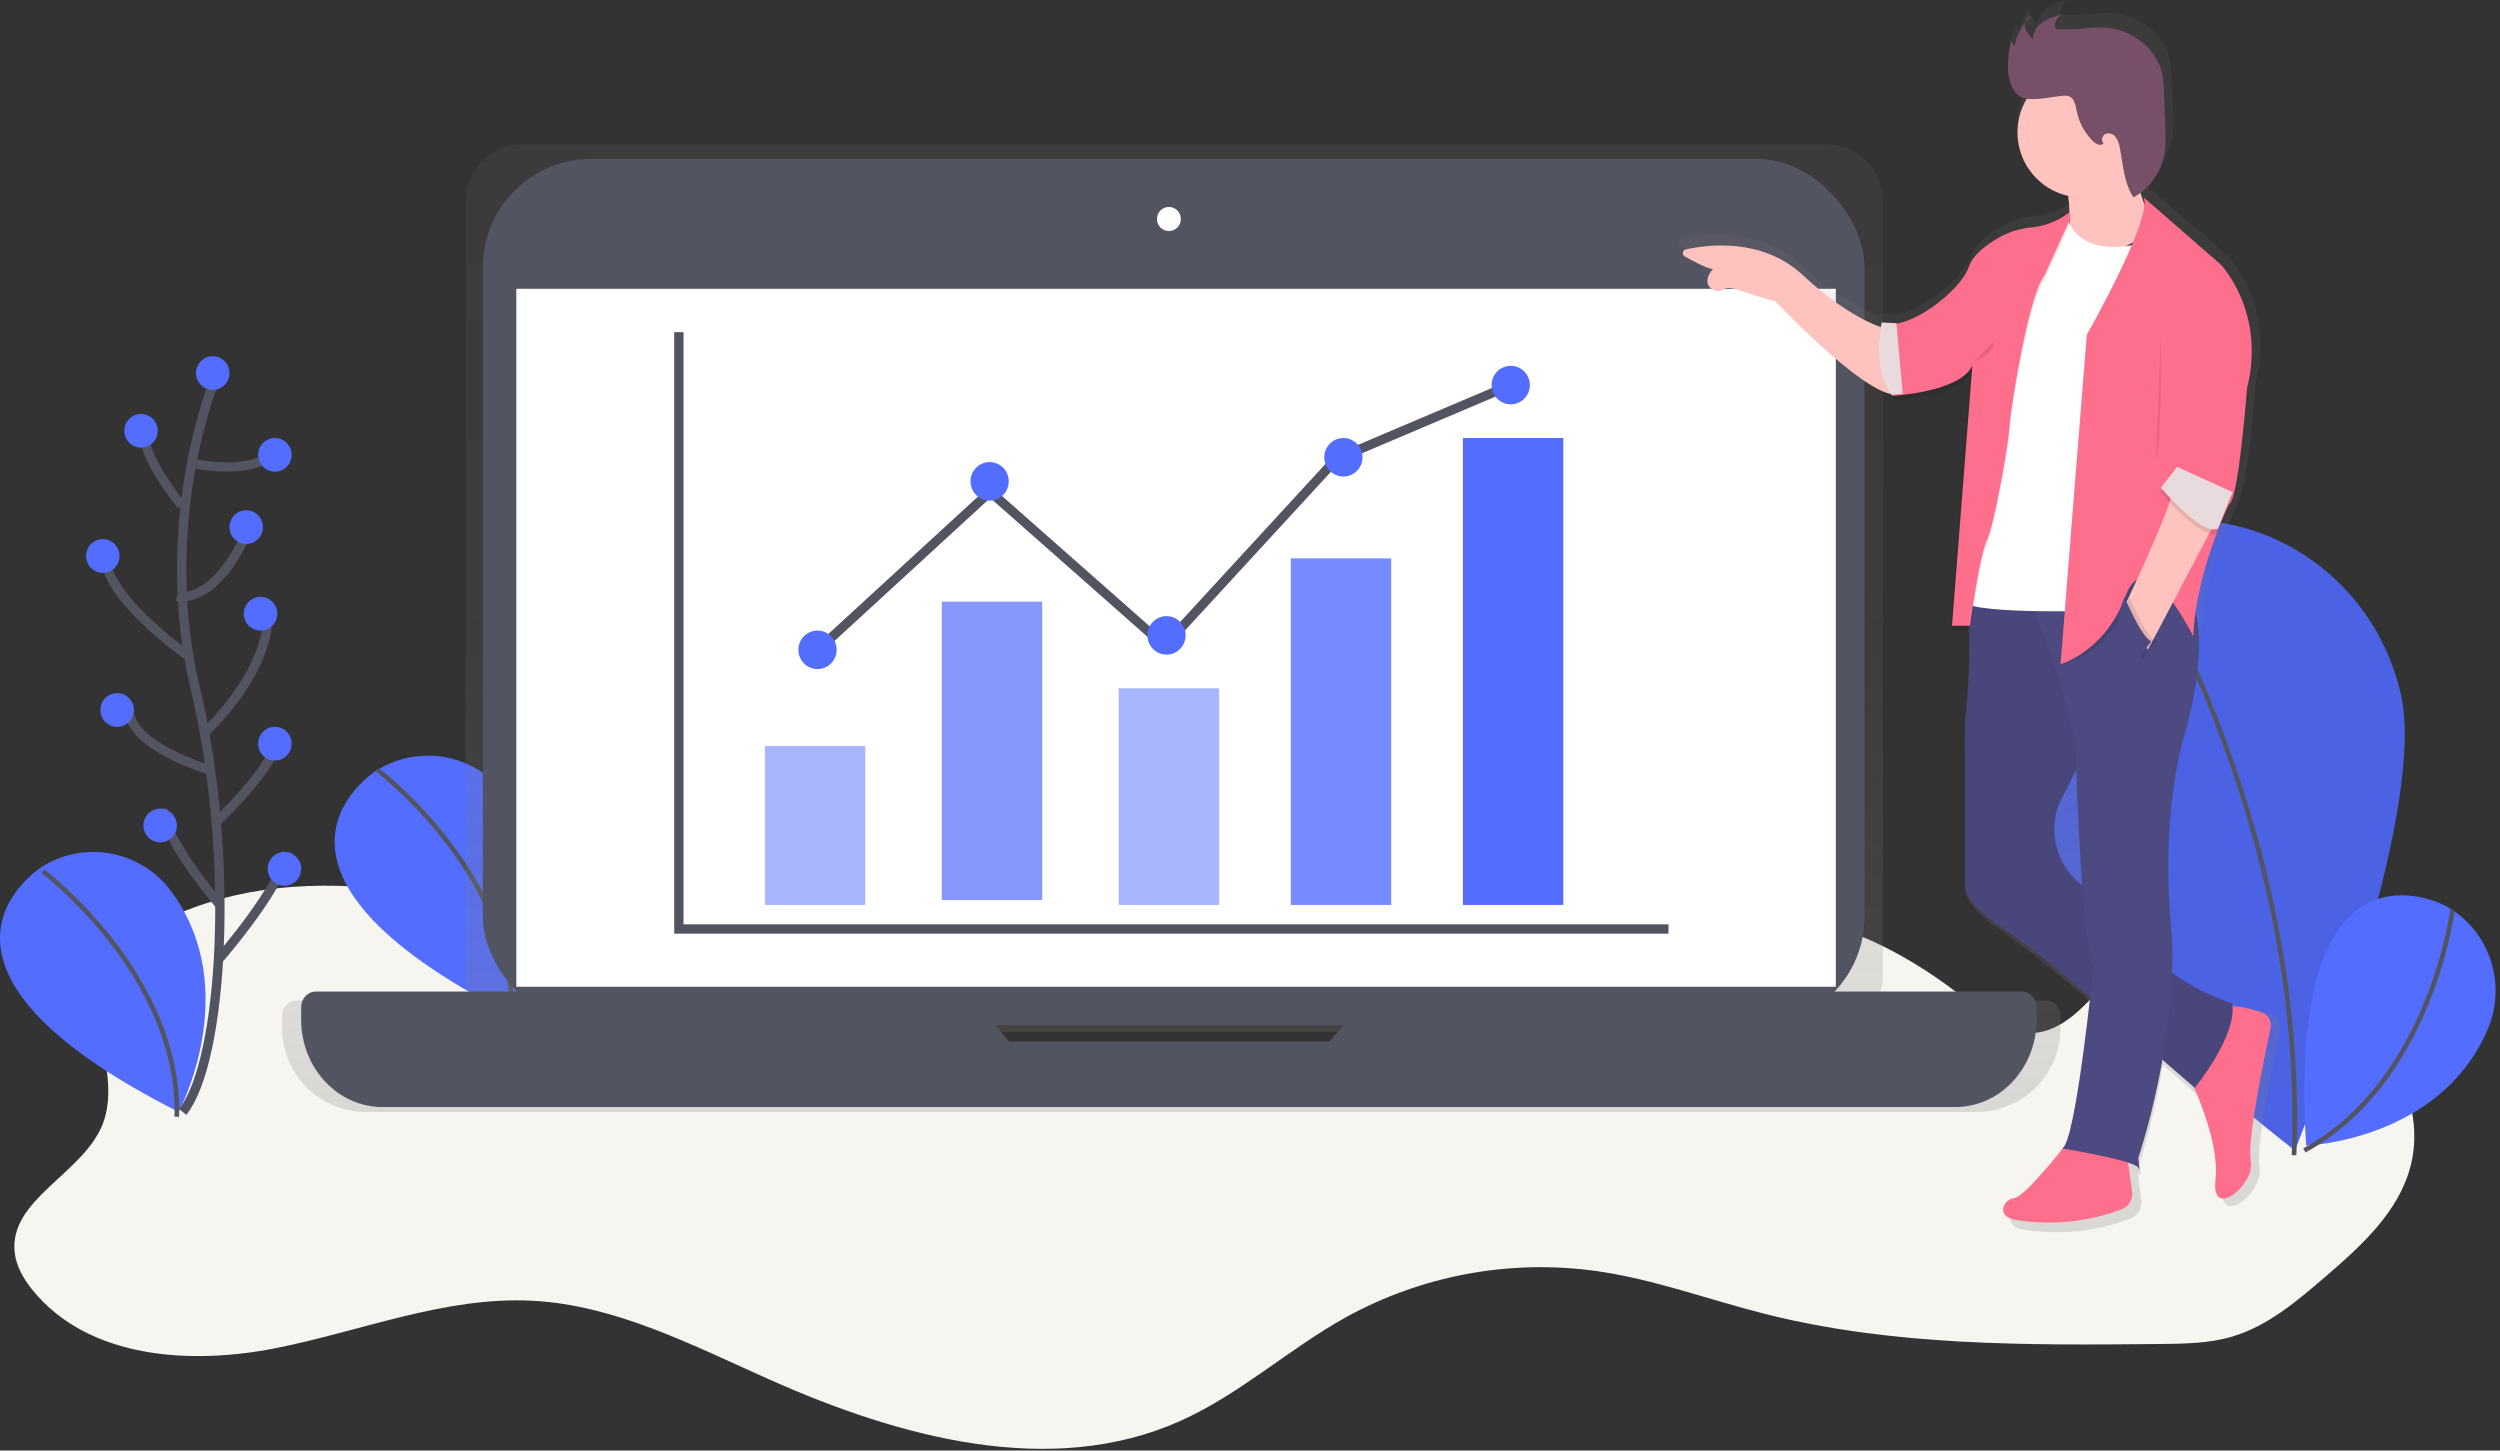 <svg width="536" height="311" viewBox="0 0 536 311" fill="none" xmlns="http://www.w3.org/2000/svg">
<rect x="0" y="0" width="536" height="311" fill="#333333" stroke="none"/>
<path fill-rule="evenodd" clip-rule="evenodd" d="M132.487 203.158C100.067 191.868 62.999 182.31 32.71 198.536C28.871 200.592 25.088 203.181 23.02 207.033C17.556 217.168 26.24 230.312 22.008 241.024C17.776 251.737 1.847 257.131 3.151 268.574C3.494 271.565 5.101 274.273 6.995 276.607C18.86 291.218 40.612 292.697 58.997 289.071C77.382 285.445 95.363 277.927 114.079 278.874C132.065 279.808 148.612 288.504 165.092 295.824C192.875 308.197 225.323 317.074 253.083 304.639C265.802 298.94 276.319 289.235 288.493 282.46C304.899 273.413 323.758 269.925 342.282 272.512C354.647 274.268 366.451 278.687 378.552 281.734C406.037 288.652 434.724 288.425 463.047 288.153C468.319 288.102 473.675 288.04 478.728 286.522C486.209 284.255 492.381 279.038 498.322 273.933C506.129 267.232 514.352 259.867 516.87 249.845C519.843 237.948 513.688 225.304 504.561 217.219C495.433 209.135 483.764 204.716 472.377 200.456C469.567 199.414 466.565 198.354 463.687 199.142C461.799 199.663 460.208 200.932 458.798 202.297C450.715 210.138 443.886 223.4 432.864 221.27C428.93 220.511 425.709 217.752 422.595 215.202C405.969 201.606 383.605 191.108 363.539 198.62C348.864 204.116 338.505 218.228 323.633 223.207C313.055 226.754 301.561 225.219 290.432 225.91C274.245 226.907 258.49 232.674 242.28 232.323C200.946 231.428 166.508 191.59 125.343 195.386C122.117 195.68 118.598 196.428 116.62 199" fill="#F7F5EF"/>
<path d="M81.047 164.965C81.047 164.965 46.701 185.745 110.037 217.752C110.037 217.752 123.992 191.784 108.564 170.609C102.368 162.07 90.779 159.524 81.587 164.683L81.047 164.965Z" fill="#536DFE"/>
<path d="M80.975 165.12C80.975 165.12 110.481 187.41 109.658 217.752" stroke="#535461"/>
<path d="M514.529 147.973C521.421 173.61 492.019 246.648 492.019 246.648C492.019 246.648 430.153 199.004 423.255 173.367C418.343 156.634 422.725 138.507 434.706 126C446.688 113.493 464.388 108.567 480.96 113.128C497.532 117.689 510.376 131.022 514.523 147.967L514.529 147.973Z" fill="#536DFE"/>
<path opacity="0.1" d="M514.529 147.973C521.421 173.61 492.019 246.648 492.019 246.648C492.019 246.648 430.153 199.004 423.255 173.367C418.343 156.634 422.725 138.507 434.706 126C446.688 113.493 464.388 108.567 480.96 113.128C497.532 117.689 510.376 131.022 514.523 147.967L514.529 147.973Z" fill="black"/>
<path d="M456.125 115.584C456.125 115.584 494.732 174.586 491.846 247.68" stroke="#535461"/>
<path d="M524.501 194.306C524.501 194.306 490.073 175.242 494.431 245.616C494.431 245.616 523.151 244.571 533.344 220.724C537.47 211.124 533.887 199.901 525.006 194.603L524.501 194.306Z" fill="#536DFE"/>
<path d="M525.825 195.048C525.825 195.048 521.213 231.874 494.05 246.648" stroke="#535461"/>
<path d="M9.306 185.627C9.306 185.627 -25.059 206.402 38.287 238.392C38.287 238.392 52.243 212.424 36.814 191.249C30.617 182.71 19.027 180.164 9.834 185.323L9.306 185.627Z" fill="#536DFE"/>
<path d="M9.225 186.792C9.225 186.792 38.731 209.082 37.908 239.424" stroke="#535461"/>
<path fill-rule="evenodd" clip-rule="evenodd" d="M402.442 214.495H438.575C439.427 214.495 440.245 214.838 440.845 215.448C441.446 216.058 441.781 216.884 441.775 217.744V220.347C441.775 225.133 439.889 229.723 436.533 233.107C433.177 236.491 428.626 238.392 423.88 238.392H78.369C68.486 238.392 60.475 230.313 60.475 220.347V217.744C60.47 216.885 60.805 216.06 61.406 215.451C62.007 214.843 62.823 214.5 63.675 214.5H101.084C100.252 212.814 99.821 210.956 99.824 209.073V43.158C99.824 36.421 105.24 30.96 111.921 30.96H391.605C398.286 30.96 403.702 36.421 403.702 43.158V209.067C403.705 210.951 403.274 212.808 402.442 214.495ZM212.821 221.271L215.937 224.816L286.312 224.821L289.743 221.271H212.821Z" fill="url(#paint0_linear)"/>
<rect x="103.525" y="34.056" width="296.225" height="185.76" rx="23.26" fill="#535461"/>
<rect x="110.7" y="61.92" width="282.9" height="149.64" fill="white"/>
<path d="M250.612 49.536C252.028 49.536 253.175 48.381 253.175 46.956C253.175 45.531 252.028 44.376 250.612 44.376C249.197 44.376 248.05 45.531 248.05 46.956C248.05 48.381 249.197 49.536 250.612 49.536Z" fill="white"/>
<path d="M294.684 212.592L284.948 223.302H216.3L207.502 212.592H67.697C65.973 212.592 64.575 214.09 64.575 215.939V218.636C64.575 228.977 72.393 237.36 82.037 237.36H419.188C423.819 237.36 428.261 235.387 431.536 231.876C434.81 228.364 436.65 223.602 436.65 218.636V215.939C436.65 214.09 435.252 212.592 433.528 212.592H294.684Z" fill="#535461"/>
<path d="M145.55 71.208V199.176H357.725" stroke="#535461" stroke-width="2"/>
<rect opacity="0.5" x="164" y="159.96" width="21.525" height="34.056" fill="#536DFE"/>
<rect opacity="0.7" x="201.925" y="129" width="21.525" height="63.984" fill="#536DFE"/>
<rect opacity="0.5" x="239.85" y="147.576" width="21.525" height="46.44" fill="#536DFE"/>
<rect opacity="0.8" x="276.75" y="119.712" width="21.525" height="74.304" fill="#536DFE"/>
<rect x="313.65" y="93.912" width="21.525" height="100.104" fill="#536DFE"/>
<path d="M174.25 140.352L212.285 105.424L249.698 138.444L286.488 98.438L323.9 82.56" stroke="#535461" stroke-width="2"/>
<path d="M175.275 143.448C177.539 143.448 179.375 141.6 179.375 139.32C179.375 137.041 177.539 135.192 175.275 135.192C173.01 135.192 171.175 137.041 171.175 139.32C171.175 141.6 173.01 143.448 175.275 143.448Z" fill="#536DFE"/>
<path d="M250.1 140.352C252.364 140.352 254.2 138.504 254.2 136.224C254.2 133.944 252.364 132.096 250.1 132.096C247.836 132.096 246 133.944 246 136.224C246 138.504 247.836 140.352 250.1 140.352Z" fill="#536DFE"/>
<path d="M288.025 102.168C290.289 102.168 292.125 100.32 292.125 98.04C292.125 95.76 290.289 93.912 288.025 93.912C285.76 93.912 283.925 95.76 283.925 98.04C283.925 100.32 285.76 102.168 288.025 102.168Z" fill="#536DFE"/>
<path d="M212.175 107.328C214.44 107.328 216.275 105.48 216.275 103.2C216.275 100.92 214.44 99.072 212.175 99.072C209.911 99.072 208.075 100.92 208.075 103.2C208.075 105.48 209.911 107.328 212.175 107.328Z" fill="#536DFE"/>
<path d="M323.9 86.688C326.164 86.688 328 84.84 328 82.56C328 80.28 326.164 78.432 323.9 78.432C321.635 78.432 319.8 80.28 319.8 82.56C319.8 84.84 321.635 86.688 323.9 86.688Z" fill="#536DFE"/>
<path d="M486.847 217.406C484.56 216.645 481.168 215.766 478.479 216.076C475.919 215.134 469.899 212.694 465.788 209.018C465.906 205.405 465.815 201.787 465.514 198.185C463.411 174.02 468.142 158.09 468.142 158.09C468.142 158.09 471.857 145.937 471.45 135.853C471.69 136.309 471.824 136.58 471.824 136.58C472.148 127.882 475.082 118.88 477.28 113.272C477.364 113.247 477.446 113.217 477.525 113.181L479.98 107.297C480.176 106.953 480.331 106.588 480.443 106.209L480.839 105.279L480.722 105.228C480.761 105.076 480.8 104.912 480.839 104.749C482.407 98.047 483.628 82.151 483.628 82.151C487.835 65.421 477.849 55.094 477.849 55.094L460.901 40.359C460.985 40.551 461.042 40.755 461.068 40.963L460.929 40.839C460.689 40.145 460.427 39.317 460.17 38.37C460.768 37.936 461.328 37.451 461.844 36.921C463.771 35.082 465.096 32.693 465.643 30.072C465.971 28.023 466.056 25.941 465.894 23.872L465.615 16.764C465.602 15.373 465.462 13.986 465.197 12.621C463.919 6.984 458.201 3.038 452.46 2.779C450.634 2.768 448.808 2.866 446.993 3.072C445.509 3.195 444.019 3.227 442.53 3.168C442.361 3.177 442.193 3.132 442.051 3.038C441.921 2.908 441.847 2.732 441.844 2.548C441.785 1.881 441.999 1.219 442.436 0.716C442.66 0.517 442.922 0.365 443.205 0.271L442.798 0.366C442.999 0.206 443.225 0.082 443.468 0C441.98 0.264 440.549 0.789 439.239 1.55C438.878 1.79 438.547 2.072 438.252 2.39C437.472 3.082 436.964 4.034 436.823 5.073C436.125 4.477 435.603 3.696 435.317 2.818C435.228 2.459 435.228 2.084 435.317 1.725C435.217 1.849 435.12 1.977 435.027 2.108C435.027 2.069 435.027 2.029 435.027 1.99C433.949 3.329 433.186 4.898 432.796 6.578C432.492 6.211 432.348 5.735 432.394 5.259C432.31 5.524 432.232 5.789 432.16 6.054C432.134 5.878 432.134 5.7 432.16 5.524C431.503 7.556 431.206 9.69 431.284 11.826C431.284 13.957 432.221 17.277 434.48 18.026C434.598 18.066 434.715 18.094 434.837 18.122C432.256 22.174 431.862 27.264 433.788 31.671C435.714 36.079 439.703 39.214 444.405 40.016C444.442 40.275 444.477 40.547 444.511 40.833H444.6C444.661 41.397 444.712 42.017 444.745 42.648C444.175 43.213 443.551 43.719 442.882 44.159C440.985 45.292 438.869 45.999 436.678 46.233C434.062 46.441 431.519 47.209 429.22 48.488C426.514 50.015 423.529 52.242 422.592 54.948C421.03 59.457 412.428 66.475 406.66 67.349L404.607 67.23L404.456 67.185V67.225L403.954 67.196H403.926H403.792V67.225L403.273 67.196C403.273 67.196 403.223 67.439 403.151 67.867C400.25 66.858 394.085 64.062 386.063 56.706C377.137 48.516 365.059 50.128 360.401 51.16C360.077 51.232 359.831 51.5 359.783 51.832C359.736 52.165 359.898 52.492 360.189 52.653C362.069 53.696 364.981 55.212 366.326 55.382C366.326 55.382 363.537 58.33 366.504 59.891C367.23 60.246 368.091 60.161 368.736 59.671C370.175 58.606 374.175 61.019 379.971 62.276C379.971 62.276 396.328 79.377 404.45 82.004C404.638 82.378 404.844 82.741 405.07 83.092L405.572 83.053V83.092H405.784L405.845 83.656C405.845 83.656 418.475 82.985 422.581 78.352C422.872 78.089 423.139 77.8 423.379 77.489L418.988 133.294H419.027L418.988 133.823H422.218C422.495 140.687 422.202 147.561 421.343 154.375V190.755C421.343 190.755 421.175 193.957 427.758 198.647C434.66 203.502 441.311 208.712 447.685 214.255L448.483 214.954C447.272 226.087 444.74 246.836 442.625 247.608L443.931 247.839C441.699 250.697 435.362 258.549 433.432 258.758C431.066 259.023 429.487 262.743 433.432 263.538C441.307 264.915 449.404 264.109 456.862 261.204C458.393 260.594 459.313 259.007 459.093 257.36L458.329 251.497C458.474 251.579 458.591 251.703 458.664 251.853C459.188 253.448 458.664 249.728 458.664 249.728C460.825 242.709 462.523 235.553 463.746 228.308L471.556 235.128C471.556 235.128 471.712 234.931 471.986 234.564C473.899 238.95 477.313 247.924 476.549 254.496C475.5 263.515 485.475 255.556 484.432 250.246C483.584 245.951 487.377 227.744 488.856 220.935C489.186 219.411 488.316 217.884 486.847 217.406Z" fill="url(#paint1_linear)"/>
<path d="M405.11 70.68C405.11 70.68 397.639 69.355 386.561 59.023C377.796 50.851 365.973 52.458 361.414 53.489C361.096 53.559 360.854 53.826 360.808 54.157C360.762 54.489 360.921 54.815 361.207 54.974C363.049 56.011 365.906 57.526 367.244 57.699C367.244 57.699 364.483 60.636 367.418 62.208C368.134 62.57 368.988 62.485 369.624 61.989C371.036 60.929 374.956 63.337 380.641 64.586C380.641 64.586 402.797 88.165 407.95 84.168L405.11 70.68Z" fill="#FEC3BE"/>
<path d="M442.8 38.135C442.8 38.135 444.85 47.073 442.8 53.382L452.025 54.696L460.225 50.49V44.97C460.225 44.97 456.381 36.558 457.406 26.832L442.8 38.135Z" fill="#FEC3BE"/>
<path d="M469.45 231.103C469.45 231.103 476.029 244.24 474.998 252.999C473.968 261.757 483.572 254.029 482.564 248.877C481.747 244.711 485.387 227.037 486.807 220.463C487.126 218.991 486.301 217.512 484.899 217.041C481.867 216.022 476.791 214.774 474.242 216.683C470.475 219.511 469.45 231.103 469.45 231.103Z" fill="#FD6F8D"/>
<path d="M442.968 245.352C442.968 245.352 434.169 256.623 431.839 256.879C429.51 257.136 427.957 260.722 431.839 261.49C439.591 262.825 447.563 262.056 454.907 259.263C456.42 258.679 457.333 257.147 457.118 255.554L455.633 244.584L442.968 245.352Z" fill="#FD6F8D"/>
<path d="M429.791 123.84L421.377 124.965C422.532 134.818 422.498 144.775 421.276 154.62V190.051C421.276 190.051 421.113 193.172 427.575 197.711C434.351 202.434 440.882 207.502 447.14 212.896L470.554 233.232C470.554 233.232 479.843 221.849 478.552 215.123C478.552 215.123 463.071 210.207 461.007 202.187C459.823 197.598 453.821 193.752 448.907 191.333C442.543 188.234 439.192 181.108 440.858 174.214C441.145 173.051 441.588 171.933 442.176 170.89C446.305 163.646 452.239 147.348 452.239 147.348L440.886 125.651L429.791 123.84Z" fill="#4D4981"/>
<path opacity="0.05" d="M429.791 123.84L421.377 124.965C422.532 134.818 422.498 144.775 421.276 154.62V190.051C421.276 190.051 421.113 193.172 427.575 197.711C434.351 202.434 440.882 207.502 447.14 212.896L470.554 233.232C470.554 233.232 479.843 221.849 478.552 215.123C478.552 215.123 463.071 210.207 461.007 202.187C459.823 197.598 453.821 193.752 448.907 191.333C442.543 188.234 439.192 181.108 440.858 174.214C441.145 173.051 441.588 171.933 442.176 170.89C446.305 163.646 452.239 147.348 452.239 147.348L440.886 125.651L429.791 123.84Z" fill="black"/>
<path d="M442.116 246.217C442.116 246.217 457.907 248.823 458.442 250.386C458.977 251.95 458.442 248.302 458.442 248.302C458.442 248.302 467.542 221.464 465.424 197.758C463.306 174.053 468.1 158.413 468.1 158.413C468.1 158.413 473.721 140.695 470.509 130.533C467.297 120.371 433.575 124.801 433.575 124.801C433.575 124.801 445.351 151.639 445.084 164.406C445.084 164.406 446.422 202.97 448.83 207.399C448.807 207.376 445.06 245.158 442.116 246.217Z" fill="#4D4981"/>
<path d="M443.195 46.44C443.195 46.44 444.743 56.048 460.225 51.9L449.926 130.927C449.926 130.927 419.994 131.967 420.252 128.327L426.422 80.497L443.195 46.44Z" fill="white"/>
<path opacity="0.1" d="M442.778 45.408C440.796 47.407 438.215 48.662 435.451 48.972C432.926 49.17 430.471 49.918 428.251 51.164C425.643 52.661 422.737 54.835 421.855 57.484C420.08 62.681 408.922 71.255 403.85 69.436L405.625 85.025C405.625 85.025 420.08 84.246 422.616 78.53L418.31 134.16H422.114C422.114 134.16 424.143 119.09 425.665 115.973C427.187 112.855 430.23 95.707 430.483 91.549C430.737 87.392 434.541 63.489 437.838 59.354L442.8 47.012L442.778 45.408Z" fill="black"/>
<path opacity="0.1" d="M443.825 46.44C441.527 48.263 438.779 49.409 435.882 49.755C433.324 49.958 430.837 50.712 428.588 51.965C425.944 53.467 422.999 55.648 422.104 58.306C420.305 63.519 408.992 72.12 403.85 70.296L405.649 85.935C405.649 85.935 420.305 85.153 422.876 79.419L418.505 135.192H422.362C422.362 135.192 424.418 120.075 425.961 116.947C427.504 113.819 430.589 96.616 430.846 92.445C431.103 88.275 434.96 64.295 438.302 60.147L443.825 47.999V46.44Z" fill="black"/>
<path d="M443.819 45.408C441.522 47.23 438.775 48.376 435.879 48.722C433.32 48.921 430.832 49.67 428.581 50.92C425.938 52.421 422.993 54.602 422.099 57.259C420.3 62.471 408.99 71.07 403.85 69.246L405.649 84.881C405.649 84.881 420.3 84.1 422.87 78.367L418.506 134.16H422.362C422.362 134.16 424.418 119.046 425.96 115.919C427.503 112.792 430.587 95.594 430.844 91.424C431.101 87.255 434.957 63.281 438.298 59.134L443.825 47.017L443.819 45.408Z" fill="#FD6F8D"/>
<path opacity="0.1" d="M456.52 34.465C456.192 32.104 456.849 30.631 457.15 27.864L442.8 38.576C442.8 38.576 443.145 40.022 443.407 42.139C444.131 42.255 444.863 42.313 445.596 42.312C450.577 42.312 454.162 38.462 456.52 34.465Z" fill="black"/>
<path d="M446.387 42.312C454.03 42.312 460.225 36.075 460.225 28.38C460.225 20.686 454.03 14.448 446.387 14.448C438.745 14.448 432.55 20.686 432.55 28.38C432.55 36.075 438.745 42.312 446.387 42.312Z" fill="#FEC3BE"/>
<path opacity="0.1" d="M430.513 14.723C430.423 12.29 430.805 9.863 431.637 7.585C431.159 8.327 431.284 9.318 431.93 9.909C432.38 7.426 433.613 5.167 435.438 3.485C434.443 3.653 433.931 4.925 434.178 5.936C434.514 6.923 435.113 7.792 435.904 8.445C435.82 6.917 436.798 5.489 438.035 4.652C439.324 3.888 440.732 3.361 442.196 3.096C441.164 3.474 440.508 4.524 440.599 5.651C440.603 5.838 440.678 6.015 440.807 6.145C440.948 6.238 441.113 6.282 441.279 6.273C442.736 6.331 444.195 6.298 445.648 6.174C447.434 5.966 449.231 5.867 451.028 5.878C456.65 6.122 462.301 10.089 463.56 15.752C463.821 17.125 463.958 18.521 463.97 19.922L464.246 27.071C464.406 29.157 464.323 31.255 463.999 33.321C463.21 37.181 460.796 40.478 457.415 42.312C455.385 39.274 455.205 35.371 454.503 31.753C454.392 30.918 454.091 30.122 453.626 29.429C453.133 28.728 452.265 28.425 451.461 28.674C450.702 28.988 450.376 30.184 451.006 30.719C450.443 31.404 449.392 30.893 448.757 30.283C446.983 28.544 445.761 26.29 445.254 23.819C445.001 22.576 444.748 21.043 443.568 20.619C443.161 20.503 442.737 20.474 442.319 20.532C439.857 20.706 436.006 21.757 433.622 20.95C431.435 20.212 430.513 16.867 430.513 14.723Z" fill="black"/>
<path d="M430.513 14.723C430.423 12.29 430.805 9.863 431.637 7.585C431.159 8.327 431.284 9.318 431.93 9.909C432.38 7.426 433.613 5.167 435.438 3.485C434.443 3.653 433.931 4.925 434.178 5.936C434.514 6.923 435.113 7.792 435.904 8.445C435.82 6.917 436.798 5.489 438.035 4.652C439.324 3.888 440.732 3.361 442.196 3.096C441.164 3.474 440.508 4.524 440.599 5.651C440.603 5.838 440.678 6.015 440.807 6.145C440.948 6.238 441.113 6.282 441.279 6.273C442.736 6.331 444.195 6.298 445.648 6.174C447.434 5.966 449.231 5.867 451.028 5.878C456.65 6.122 462.301 10.089 463.56 15.752C463.821 17.125 463.958 18.521 463.97 19.922L464.246 27.071C464.406 29.157 464.323 31.255 463.999 33.321C463.21 37.181 460.796 40.478 457.415 42.312C455.385 39.274 455.205 35.371 454.503 31.753C454.392 30.918 454.091 30.122 453.626 29.429C453.133 28.728 452.265 28.425 451.461 28.674C450.702 28.988 450.376 30.184 451.006 30.719C450.443 31.404 449.392 30.893 448.757 30.283C446.983 28.544 445.761 26.29 445.254 23.819C445.001 22.576 444.748 21.043 443.568 20.619C443.161 20.503 442.737 20.474 442.319 20.532C439.857 20.706 436.006 21.757 433.622 20.95C431.435 20.206 430.513 16.867 430.513 14.723Z" fill="#784F69"/>
<path opacity="0.1" d="M403.445 69.144C403.445 69.144 401.119 78.678 405.479 84.624L407.95 84.444L406.604 69.301L403.445 69.144Z" fill="black"/>
<path d="M403.445 69.144C403.445 69.144 401.119 78.678 405.479 84.624L407.95 84.444L406.604 69.301L403.445 69.144Z" fill="#E9DADD"/>
<path opacity="0.1" d="M459.595 42.312L476.128 56.723C476.128 56.723 485.869 66.851 481.768 83.21C481.768 83.21 479.973 107.1 477.923 108.139C477.923 108.139 470.746 122.68 470.233 136.443C470.233 136.443 460.621 116.838 456.263 128.783C451.906 140.728 441.775 142.416 441.775 142.416L447.415 71.762C447.415 71.762 461.646 46.703 459.595 42.312Z" fill="black"/>
<path d="M459.595 42.312L476.128 56.723C476.128 56.723 485.869 66.849 481.768 83.208C481.768 83.208 479.973 107.096 477.923 108.135C477.923 108.135 470.746 122.676 470.233 136.438C470.233 136.438 460.108 115.795 455.745 127.739C451.382 139.683 441.775 142.416 441.775 142.416L447.415 71.794C447.415 71.794 461.646 46.703 459.595 42.312Z" fill="#FD6F8D"/>
<path d="M466.051 103.719C466.051 103.719 470.079 100.819 476.625 108.73L460.512 139.32L455.1 130.761C455.1 130.761 466.554 107.148 466.051 103.719Z" fill="#FEC3BE"/>
<path opacity="0.1" d="M463.3 105.602C463.3 105.602 472.079 116.044 475.504 114.37L478.675 106.551L466.773 101.136L463.3 105.602Z" fill="black"/>
<path d="M463.3 104.57C463.3 104.57 472.079 115.011 475.504 113.338L478.675 105.518L466.773 100.104L463.3 104.57Z" fill="#E9DADD"/>
<path opacity="0.1" d="M456.492 127.968C456.492 127.968 460.264 136.957 462.275 137.478L459.354 141.384L455.1 132.01L456.492 127.968Z" fill="black"/>
<path d="M455.475 127.968C455.475 127.968 459.243 136.957 461.25 137.478L458.334 141.384L454.075 131.993L455.475 127.968Z" fill="#4D4981"/>
<path opacity="0.1" d="M463.264 72.24C463.264 72.24 463.593 91.754 462.275 99.072L463.264 72.24Z" fill="black"/>
<path opacity="0.1" d="M423.325 77.4C423.325 77.4 427.425 76.221 427.425 73.272L423.325 77.4Z" fill="black"/>
<path d="M46.396 80.496C46.396 80.496 33.257 111.255 41.886 147.657C50.516 184.059 47.774 227.617 39.17 238.392" stroke="#535461" stroke-width="2"/>
<path d="M45.613 83.592C47.594 83.592 49.2 81.975 49.2 79.98C49.2 77.985 47.594 76.368 45.613 76.368C43.632 76.368 42.025 77.985 42.025 79.98C42.025 81.975 43.632 83.592 45.613 83.592Z" fill="#536DFE"/>
<path d="M41 99.298C41 99.298 55.573 102.554 59.45 95.976" stroke="#535461" stroke-width="2"/>
<path d="M38.95 108.36C38.95 108.36 30.292 98.038 30.769 91.848" stroke="#535461" stroke-width="2"/>
<path d="M37.925 127.865C37.925 127.865 45.964 130.115 53.3 113.52" stroke="#535461" stroke-width="2"/>
<path d="M39.975 140.352C39.975 140.352 20.361 126.552 22.752 117.648" stroke="#535461" stroke-width="2"/>
<path d="M44.075 156.864C44.075 156.864 58.83 143.339 57.287 130.032" stroke="#535461" stroke-width="2"/>
<path d="M45.1 165.12C45.1 165.12 27.143 159.896 27.687 151.704" stroke="#535461" stroke-width="2"/>
<path d="M46.125 176.472C46.125 176.472 57.913 165.572 59.45 158.928" stroke="#535461" stroke-width="2"/>
<path d="M47.15 194.016C47.15 194.016 35.353 180.329 34.85 173.376" stroke="#535461" stroke-width="2"/>
<path d="M47.15 205.368C47.15 205.368 60.494 189.996 61.5 182.664" stroke="#535461" stroke-width="2"/>
<path d="M30.238 95.976C32.219 95.976 33.825 94.359 33.825 92.364C33.825 90.369 32.219 88.752 30.238 88.752C28.257 88.752 26.65 90.369 26.65 92.364C26.65 94.359 28.257 95.976 30.238 95.976Z" fill="#536DFE"/>
<path d="M25.113 155.832C27.094 155.832 28.7 154.215 28.7 152.22C28.7 150.226 27.094 148.608 25.113 148.608C23.132 148.608 21.525 150.226 21.525 152.22C21.525 154.215 23.132 155.832 25.113 155.832Z" fill="#536DFE"/>
<path d="M22.038 122.808C24.019 122.808 25.625 121.191 25.625 119.196C25.625 117.201 24.019 115.584 22.038 115.584C20.056 115.584 18.45 117.201 18.45 119.196C18.45 121.191 20.056 122.808 22.038 122.808Z" fill="#536DFE"/>
<path d="M58.937 101.136C60.918 101.136 62.525 99.519 62.525 97.524C62.525 95.529 60.918 93.912 58.937 93.912C56.956 93.912 55.35 95.529 55.35 97.524C55.35 99.519 56.956 101.136 58.937 101.136Z" fill="#536DFE"/>
<path d="M58.937 163.056C60.918 163.056 62.525 161.439 62.525 159.444C62.525 157.449 60.918 155.832 58.937 155.832C56.956 155.832 55.35 157.449 55.35 159.444C55.35 161.439 56.956 163.056 58.937 163.056Z" fill="#536DFE"/>
<path d="M52.788 116.616C54.769 116.616 56.375 114.998 56.375 113.004C56.375 111.009 54.769 109.392 52.788 109.392C50.806 109.392 49.2 111.009 49.2 113.004C49.2 114.998 50.806 116.616 52.788 116.616Z" fill="#536DFE"/>
<path d="M60.988 189.888C62.969 189.888 64.575 188.271 64.575 186.276C64.575 184.281 62.969 182.664 60.988 182.664C59.007 182.664 57.4 184.281 57.4 186.276C57.4 188.271 59.007 189.888 60.988 189.888Z" fill="#536DFE"/>
<path d="M34.337 180.6C36.319 180.6 37.925 178.983 37.925 176.988C37.925 174.993 36.319 173.376 34.337 173.376C32.356 173.376 30.75 174.993 30.75 176.988C30.75 178.983 32.356 180.6 34.337 180.6Z" fill="#536DFE"/>
<path d="M55.863 135.192C57.844 135.192 59.45 133.575 59.45 131.58C59.45 129.585 57.844 127.968 55.863 127.968C53.882 127.968 52.275 129.585 52.275 131.58C52.275 133.575 53.882 135.192 55.863 135.192Z" fill="#536DFE"/>
<defs>
<linearGradient id="paint0_linear" x1="441.759" y1="238.369" x2="441.759" y2="30.954" gradientUnits="userSpaceOnUse">
<stop stop-color="#808080" stop-opacity="0.25"/>
<stop offset="0.54" stop-color="#808080" stop-opacity="0.12"/>
<stop offset="1" stop-color="#808080" stop-opacity="0.1"/>
</linearGradient>
<linearGradient id="paint1_linear" x1="488.954" y1="264.163" x2="488.954" y2="-0.034" gradientUnits="userSpaceOnUse">
<stop stop-color="#808080" stop-opacity="0.25"/>
<stop offset="0.54" stop-color="#808080" stop-opacity="0.12"/>
<stop offset="1" stop-color="#808080" stop-opacity="0.1"/>
</linearGradient>
</defs>
</svg>
